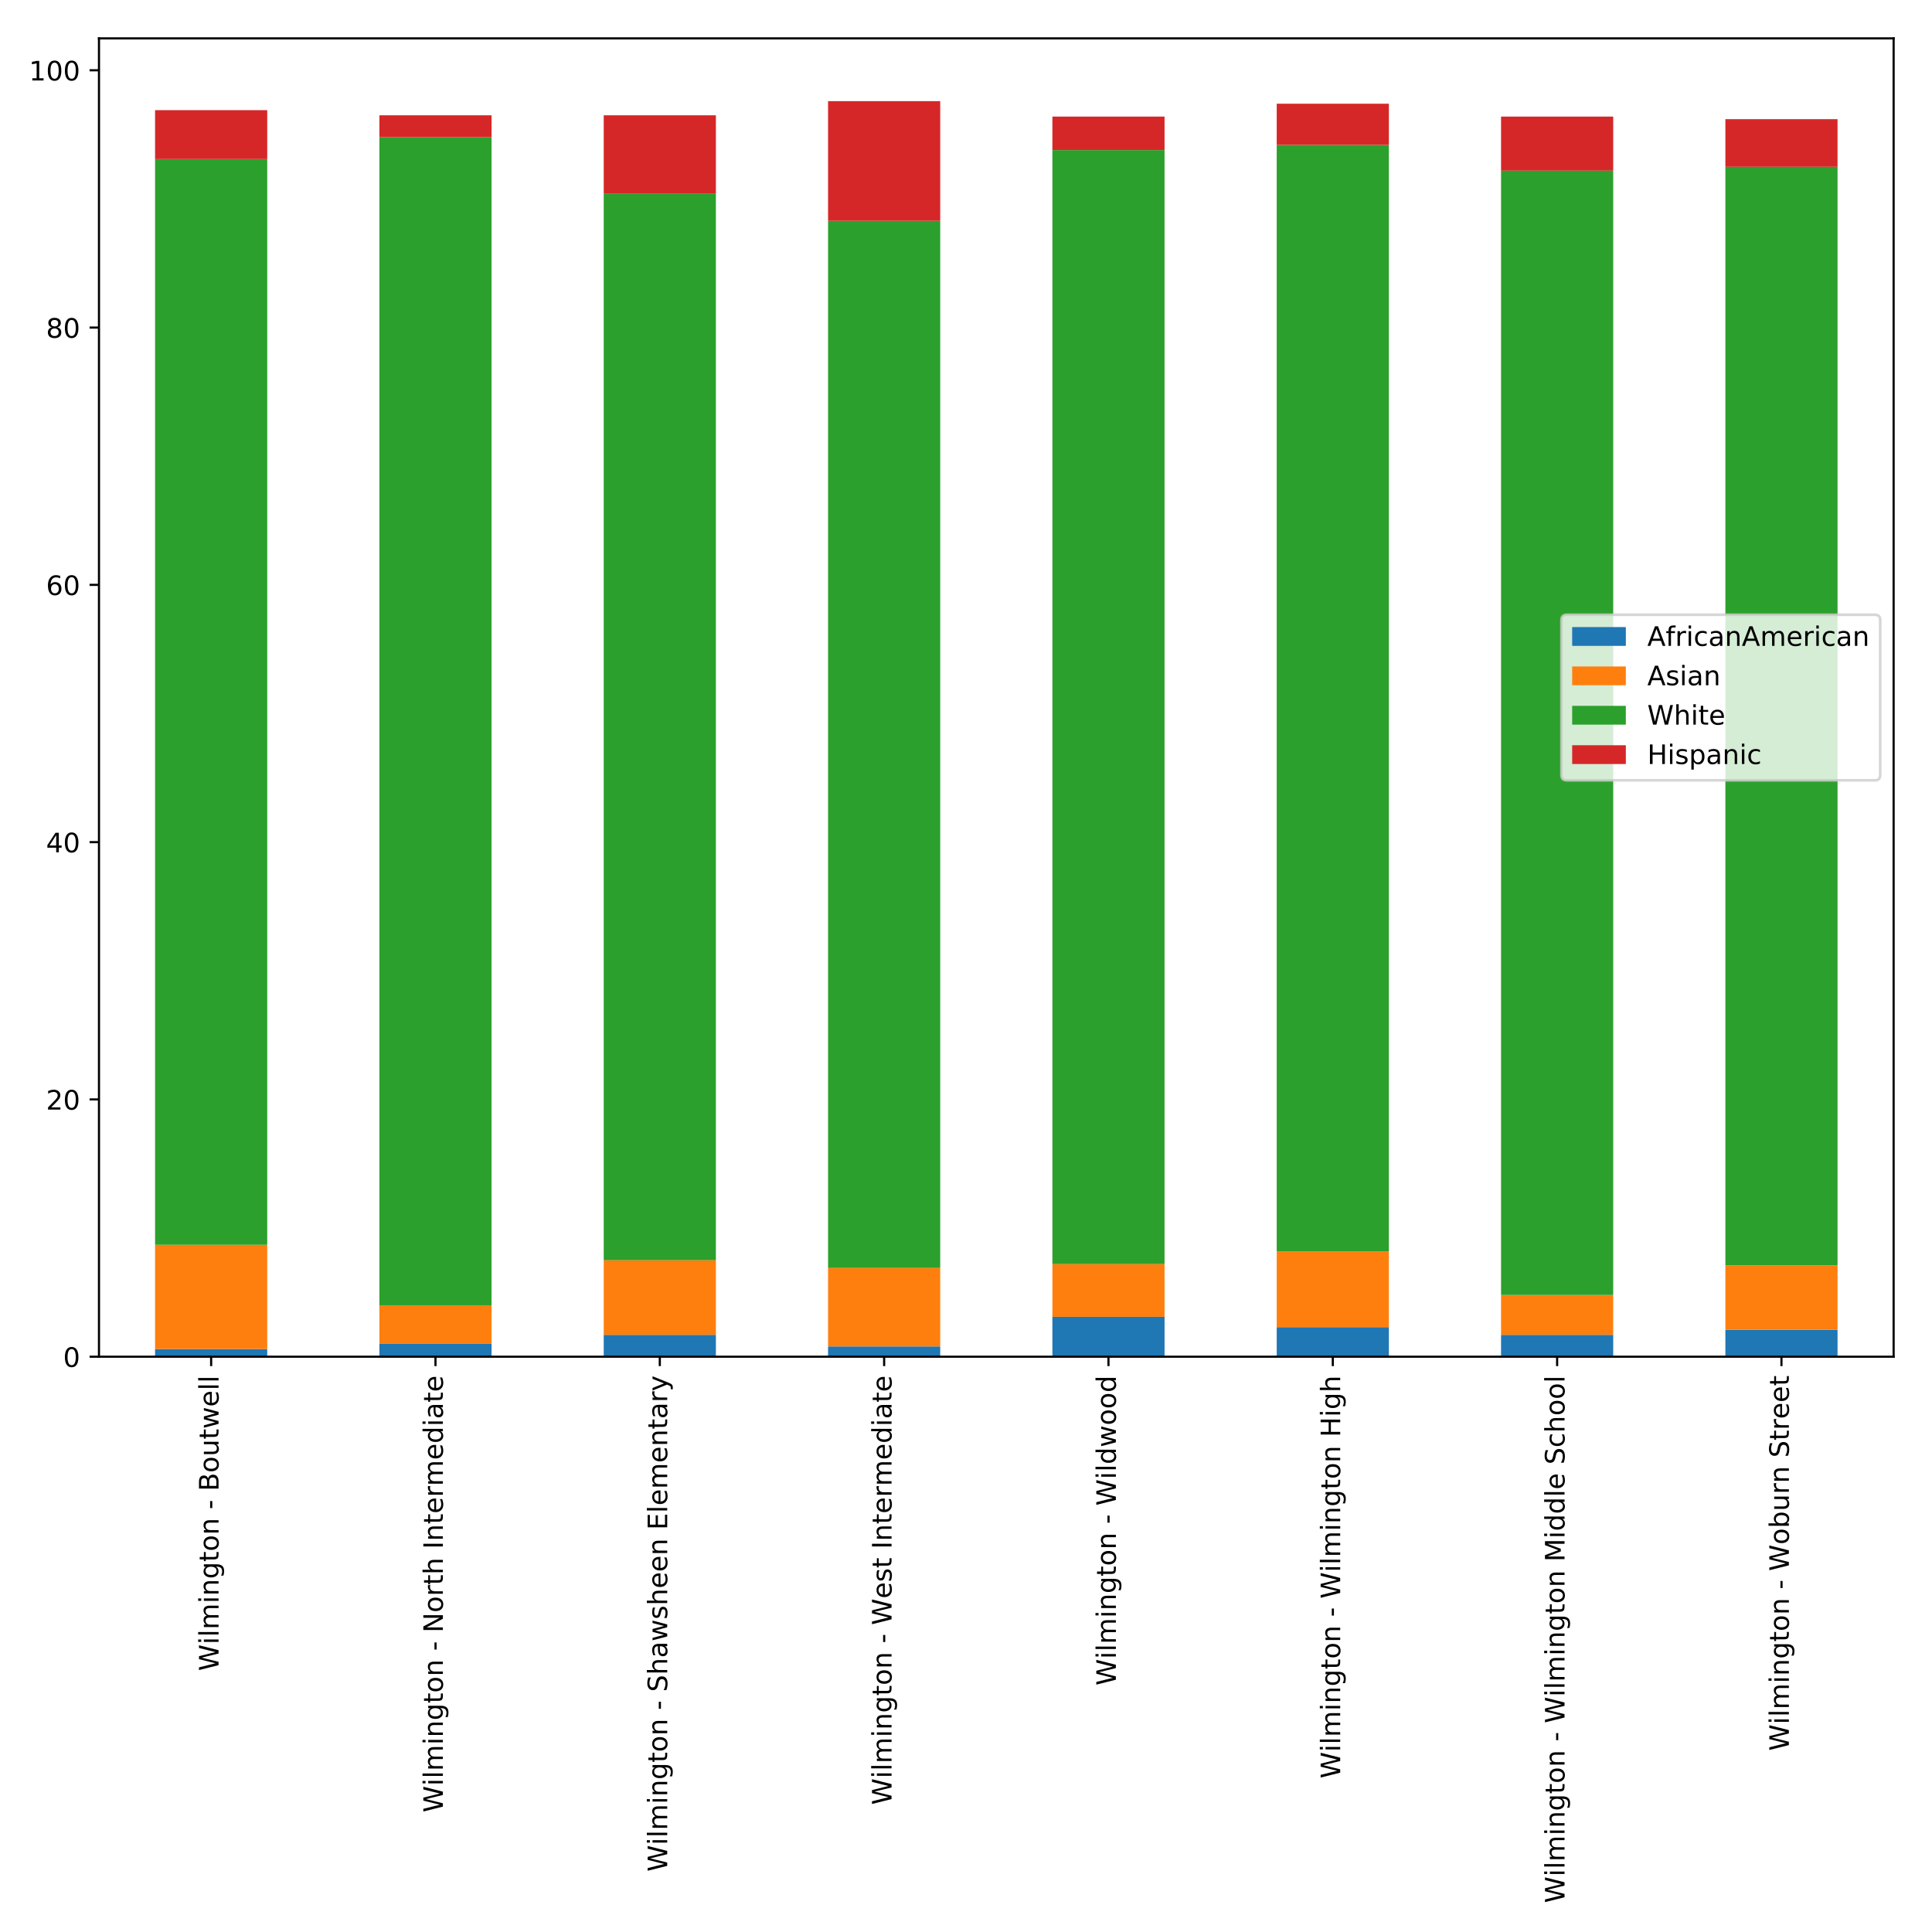 <?xml version="1.0" encoding="utf-8" standalone="no"?>
<!DOCTYPE svg PUBLIC "-//W3C//DTD SVG 1.1//EN"
  "http://www.w3.org/Graphics/SVG/1.1/DTD/svg11.dtd">
<!-- Created with matplotlib (http://matplotlib.org/) -->
<svg height="720pt" version="1.1" viewBox="0 0 720 720" width="720pt" xmlns="http://www.w3.org/2000/svg" xmlns:xlink="http://www.w3.org/1999/xlink">
 <defs>
  <style type="text/css">
*{stroke-linecap:butt;stroke-linejoin:round;}
  </style>
 </defs>
 <g id="figure_1">
  <g id="patch_1">
   <path d="M 0 720 
L 720 720 
L 720 0 
L 0 0 
z
" style="fill:#ffffff;"/>
  </g>
  <g id="axes_1">
   <g id="patch_2">
    <path d="M 36.888 505.602 
L 705.7 505.602 
L 705.7 14.3 
L 36.888 14.3 
z
" style="fill:#ffffff;"/>
   </g>
   <g id="patch_3">
    <path clip-path="url(#pd9c2491299)" d="M 57.788 505.602 
L 99.589 505.602 
L 99.589 502.725 
L 57.788 502.725 
z
" style="fill:#1f77b4;"/>
   </g>
   <g id="patch_4">
    <path clip-path="url(#pd9c2491299)" d="M 141.389 505.602 
L 183.19 505.602 
L 183.19 500.807 
L 141.389 500.807 
z
" style="fill:#1f77b4;"/>
   </g>
   <g id="patch_5">
    <path clip-path="url(#pd9c2491299)" d="M 224.991 505.602 
L 266.792 505.602 
L 266.792 497.452 
L 224.991 497.452 
z
" style="fill:#1f77b4;"/>
   </g>
   <g id="patch_6">
    <path clip-path="url(#pd9c2491299)" d="M 308.593 505.602 
L 350.393 505.602 
L 350.393 501.766 
L 308.593 501.766 
z
" style="fill:#1f77b4;"/>
   </g>
   <g id="patch_7">
    <path clip-path="url(#pd9c2491299)" d="M 392.194 505.602 
L 433.995 505.602 
L 433.995 490.74 
L 392.194 490.74 
z
" style="fill:#1f77b4;"/>
   </g>
   <g id="patch_8">
    <path clip-path="url(#pd9c2491299)" d="M 475.796 505.602 
L 517.596 505.602 
L 517.596 494.575 
L 475.796 494.575 
z
" style="fill:#1f77b4;"/>
   </g>
   <g id="patch_9">
    <path clip-path="url(#pd9c2491299)" d="M 559.397 505.602 
L 601.198 505.602 
L 601.198 497.452 
L 559.397 497.452 
z
" style="fill:#1f77b4;"/>
   </g>
   <g id="patch_10">
    <path clip-path="url(#pd9c2491299)" d="M 642.999 505.602 
L 684.8 505.602 
L 684.8 495.534 
L 642.999 495.534 
z
" style="fill:#1f77b4;"/>
   </g>
   <g id="patch_11">
    <path clip-path="url(#pd9c2491299)" d="M 57.788 502.725 
L 99.589 502.725 
L 99.589 463.893 
L 57.788 463.893 
z
" style="fill:#ff7f0e;"/>
   </g>
   <g id="patch_12">
    <path clip-path="url(#pd9c2491299)" d="M 141.389 500.807 
L 183.19 500.807 
L 183.19 486.425 
L 141.389 486.425 
z
" style="fill:#ff7f0e;"/>
   </g>
   <g id="patch_13">
    <path clip-path="url(#pd9c2491299)" d="M 224.991 497.452 
L 266.792 497.452 
L 266.792 469.646 
L 224.991 469.646 
z
" style="fill:#ff7f0e;"/>
   </g>
   <g id="patch_14">
    <path clip-path="url(#pd9c2491299)" d="M 308.593 501.766 
L 350.393 501.766 
L 350.393 472.522 
L 308.593 472.522 
z
" style="fill:#ff7f0e;"/>
   </g>
   <g id="patch_15">
    <path clip-path="url(#pd9c2491299)" d="M 392.194 490.74 
L 433.995 490.74 
L 433.995 471.084 
L 392.194 471.084 
z
" style="fill:#ff7f0e;"/>
   </g>
   <g id="patch_16">
    <path clip-path="url(#pd9c2491299)" d="M 475.796 494.575 
L 517.596 494.575 
L 517.596 466.29 
L 475.796 466.29 
z
" style="fill:#ff7f0e;"/>
   </g>
   <g id="patch_17">
    <path clip-path="url(#pd9c2491299)" d="M 559.397 497.452 
L 601.198 497.452 
L 601.198 482.59 
L 559.397 482.59 
z
" style="fill:#ff7f0e;"/>
   </g>
   <g id="patch_18">
    <path clip-path="url(#pd9c2491299)" d="M 642.999 495.534 
L 684.8 495.534 
L 684.8 471.563 
L 642.999 471.563 
z
" style="fill:#ff7f0e;"/>
   </g>
   <g id="patch_19">
    <path clip-path="url(#pd9c2491299)" d="M 57.788 463.893 
L 99.589 463.893 
L 99.589 59.269 
L 57.788 59.269 
z
" style="fill:#2ca02c;"/>
   </g>
   <g id="patch_20">
    <path clip-path="url(#pd9c2491299)" d="M 141.389 486.425 
L 183.19 486.425 
L 183.19 51.119 
L 141.389 51.119 
z
" style="fill:#2ca02c;"/>
   </g>
   <g id="patch_21">
    <path clip-path="url(#pd9c2491299)" d="M 224.991 469.646 
L 266.792 469.646 
L 266.792 72.213 
L 224.991 72.213 
z
" style="fill:#2ca02c;"/>
   </g>
   <g id="patch_22">
    <path clip-path="url(#pd9c2491299)" d="M 308.593 472.522 
L 350.393 472.522 
L 350.393 82.281 
L 308.593 82.281 
z
" style="fill:#2ca02c;"/>
   </g>
   <g id="patch_23">
    <path clip-path="url(#pd9c2491299)" d="M 392.194 471.084 
L 433.995 471.084 
L 433.995 55.913 
L 392.194 55.913 
z
" style="fill:#2ca02c;"/>
   </g>
   <g id="patch_24">
    <path clip-path="url(#pd9c2491299)" d="M 475.796 466.29 
L 517.596 466.29 
L 517.596 53.995 
L 475.796 53.995 
z
" style="fill:#2ca02c;"/>
   </g>
   <g id="patch_25">
    <path clip-path="url(#pd9c2491299)" d="M 559.397 482.59 
L 601.198 482.59 
L 601.198 63.584 
L 559.397 63.584 
z
" style="fill:#2ca02c;"/>
   </g>
   <g id="patch_26">
    <path clip-path="url(#pd9c2491299)" d="M 642.999 471.563 
L 684.8 471.563 
L 684.8 62.145 
L 642.999 62.145 
z
" style="fill:#2ca02c;"/>
   </g>
   <g id="patch_27">
    <path clip-path="url(#pd9c2491299)" d="M 57.788 59.269 
L 99.589 59.269 
L 99.589 41.051 
L 57.788 41.051 
z
" style="fill:#d62728;"/>
   </g>
   <g id="patch_28">
    <path clip-path="url(#pd9c2491299)" d="M 141.389 51.119 
L 183.19 51.119 
L 183.19 42.969 
L 141.389 42.969 
z
" style="fill:#d62728;"/>
   </g>
   <g id="patch_29">
    <path clip-path="url(#pd9c2491299)" d="M 224.991 72.213 
L 266.792 72.213 
L 266.792 42.969 
L 224.991 42.969 
z
" style="fill:#d62728;"/>
   </g>
   <g id="patch_30">
    <path clip-path="url(#pd9c2491299)" d="M 308.593 82.281 
L 350.393 82.281 
L 350.393 37.695 
L 308.593 37.695 
z
" style="fill:#d62728;"/>
   </g>
   <g id="patch_31">
    <path clip-path="url(#pd9c2491299)" d="M 392.194 55.913 
L 433.995 55.913 
L 433.995 43.448 
L 392.194 43.448 
z
" style="fill:#d62728;"/>
   </g>
   <g id="patch_32">
    <path clip-path="url(#pd9c2491299)" d="M 475.796 53.995 
L 517.596 53.995 
L 517.596 38.654 
L 475.796 38.654 
z
" style="fill:#d62728;"/>
   </g>
   <g id="patch_33">
    <path clip-path="url(#pd9c2491299)" d="M 559.397 63.584 
L 601.198 63.584 
L 601.198 43.448 
L 559.397 43.448 
z
" style="fill:#d62728;"/>
   </g>
   <g id="patch_34">
    <path clip-path="url(#pd9c2491299)" d="M 642.999 62.145 
L 684.8 62.145 
L 684.8 44.407 
L 642.999 44.407 
z
" style="fill:#d62728;"/>
   </g>
   <g id="matplotlib.axis_1">
    <g id="xtick_1">
     <g id="line2d_1">
      <defs>
       <path d="M 0 0 
L 0 3.5 
" id="md3f361687c" style="stroke:#000000;stroke-width:0.8;"/>
      </defs>
      <g>
       <use style="stroke:#000000;stroke-width:0.8;" x="78.688" xlink:href="#md3f361687c" y="505.602"/>
      </g>
     </g>
     <g id="text_1">
      <!-- Wilmington - Boutwell -->
      <defs>
       <path d="M 3.328 72.906 
L 13.281 72.906 
L 28.609 11.281 
L 43.891 72.906 
L 54.984 72.906 
L 70.312 11.281 
L 85.594 72.906 
L 95.609 72.906 
L 77.297 0 
L 64.891 0 
L 49.516 63.281 
L 33.984 0 
L 21.578 0 
z
" id="DejaVuSans-57"/>
       <path d="M 9.422 54.688 
L 18.406 54.688 
L 18.406 0 
L 9.422 0 
z
M 9.422 75.984 
L 18.406 75.984 
L 18.406 64.594 
L 9.422 64.594 
z
" id="DejaVuSans-69"/>
       <path d="M 9.422 75.984 
L 18.406 75.984 
L 18.406 0 
L 9.422 0 
z
" id="DejaVuSans-6c"/>
       <path d="M 52 44.188 
Q 55.375 50.25 60.062 53.125 
Q 64.75 56 71.094 56 
Q 79.641 56 84.281 50.016 
Q 88.922 44.047 88.922 33.016 
L 88.922 0 
L 79.891 0 
L 79.891 32.719 
Q 79.891 40.578 77.094 44.375 
Q 74.312 48.188 68.609 48.188 
Q 61.625 48.188 57.562 43.547 
Q 53.516 38.922 53.516 30.906 
L 53.516 0 
L 44.484 0 
L 44.484 32.719 
Q 44.484 40.625 41.703 44.406 
Q 38.922 48.188 33.109 48.188 
Q 26.219 48.188 22.156 43.531 
Q 18.109 38.875 18.109 30.906 
L 18.109 0 
L 9.078 0 
L 9.078 54.688 
L 18.109 54.688 
L 18.109 46.188 
Q 21.188 51.219 25.484 53.609 
Q 29.781 56 35.688 56 
Q 41.656 56 45.828 52.969 
Q 50 49.953 52 44.188 
z
" id="DejaVuSans-6d"/>
       <path d="M 54.891 33.016 
L 54.891 0 
L 45.906 0 
L 45.906 32.719 
Q 45.906 40.484 42.875 44.328 
Q 39.844 48.188 33.797 48.188 
Q 26.516 48.188 22.312 43.547 
Q 18.109 38.922 18.109 30.906 
L 18.109 0 
L 9.078 0 
L 9.078 54.688 
L 18.109 54.688 
L 18.109 46.188 
Q 21.344 51.125 25.703 53.562 
Q 30.078 56 35.797 56 
Q 45.219 56 50.047 50.172 
Q 54.891 44.344 54.891 33.016 
z
" id="DejaVuSans-6e"/>
       <path d="M 45.406 27.984 
Q 45.406 37.75 41.375 43.109 
Q 37.359 48.484 30.078 48.484 
Q 22.859 48.484 18.828 43.109 
Q 14.797 37.75 14.797 27.984 
Q 14.797 18.266 18.828 12.891 
Q 22.859 7.516 30.078 7.516 
Q 37.359 7.516 41.375 12.891 
Q 45.406 18.266 45.406 27.984 
z
M 54.391 6.781 
Q 54.391 -7.172 48.188 -13.984 
Q 42 -20.797 29.203 -20.797 
Q 24.469 -20.797 20.266 -20.094 
Q 16.062 -19.391 12.109 -17.922 
L 12.109 -9.188 
Q 16.062 -11.328 19.922 -12.344 
Q 23.781 -13.375 27.781 -13.375 
Q 36.625 -13.375 41.016 -8.766 
Q 45.406 -4.156 45.406 5.172 
L 45.406 9.625 
Q 42.625 4.781 38.281 2.391 
Q 33.938 0 27.875 0 
Q 17.828 0 11.672 7.656 
Q 5.516 15.328 5.516 27.984 
Q 5.516 40.672 11.672 48.328 
Q 17.828 56 27.875 56 
Q 33.938 56 38.281 53.609 
Q 42.625 51.219 45.406 46.391 
L 45.406 54.688 
L 54.391 54.688 
z
" id="DejaVuSans-67"/>
       <path d="M 18.312 70.219 
L 18.312 54.688 
L 36.812 54.688 
L 36.812 47.703 
L 18.312 47.703 
L 18.312 18.016 
Q 18.312 11.328 20.141 9.422 
Q 21.969 7.516 27.594 7.516 
L 36.812 7.516 
L 36.812 0 
L 27.594 0 
Q 17.188 0 13.234 3.875 
Q 9.281 7.766 9.281 18.016 
L 9.281 47.703 
L 2.688 47.703 
L 2.688 54.688 
L 9.281 54.688 
L 9.281 70.219 
z
" id="DejaVuSans-74"/>
       <path d="M 30.609 48.391 
Q 23.391 48.391 19.188 42.75 
Q 14.984 37.109 14.984 27.297 
Q 14.984 17.484 19.156 11.844 
Q 23.344 6.203 30.609 6.203 
Q 37.797 6.203 41.984 11.859 
Q 46.188 17.531 46.188 27.297 
Q 46.188 37.016 41.984 42.703 
Q 37.797 48.391 30.609 48.391 
z
M 30.609 56 
Q 42.328 56 49.016 48.375 
Q 55.719 40.766 55.719 27.297 
Q 55.719 13.875 49.016 6.219 
Q 42.328 -1.422 30.609 -1.422 
Q 18.844 -1.422 12.172 6.219 
Q 5.516 13.875 5.516 27.297 
Q 5.516 40.766 12.172 48.375 
Q 18.844 56 30.609 56 
z
" id="DejaVuSans-6f"/>
       <path id="DejaVuSans-20"/>
       <path d="M 4.891 31.391 
L 31.203 31.391 
L 31.203 23.391 
L 4.891 23.391 
z
" id="DejaVuSans-2d"/>
       <path d="M 19.672 34.812 
L 19.672 8.109 
L 35.5 8.109 
Q 43.453 8.109 47.281 11.406 
Q 51.125 14.703 51.125 21.484 
Q 51.125 28.328 47.281 31.562 
Q 43.453 34.812 35.5 34.812 
z
M 19.672 64.797 
L 19.672 42.828 
L 34.281 42.828 
Q 41.5 42.828 45.031 45.531 
Q 48.578 48.25 48.578 53.812 
Q 48.578 59.328 45.031 62.062 
Q 41.5 64.797 34.281 64.797 
z
M 9.812 72.906 
L 35.016 72.906 
Q 46.297 72.906 52.391 68.219 
Q 58.5 63.531 58.5 54.891 
Q 58.5 48.188 55.375 44.234 
Q 52.25 40.281 46.188 39.312 
Q 53.469 37.75 57.5 32.781 
Q 61.531 27.828 61.531 20.406 
Q 61.531 10.641 54.891 5.312 
Q 48.25 0 35.984 0 
L 9.812 0 
z
" id="DejaVuSans-42"/>
       <path d="M 8.5 21.578 
L 8.5 54.688 
L 17.484 54.688 
L 17.484 21.922 
Q 17.484 14.156 20.5 10.266 
Q 23.531 6.391 29.594 6.391 
Q 36.859 6.391 41.078 11.031 
Q 45.312 15.672 45.312 23.688 
L 45.312 54.688 
L 54.297 54.688 
L 54.297 0 
L 45.312 0 
L 45.312 8.406 
Q 42.047 3.422 37.719 1 
Q 33.406 -1.422 27.688 -1.422 
Q 18.266 -1.422 13.375 4.438 
Q 8.5 10.297 8.5 21.578 
z
M 31.109 56 
z
" id="DejaVuSans-75"/>
       <path d="M 4.203 54.688 
L 13.188 54.688 
L 24.422 12.016 
L 35.594 54.688 
L 46.188 54.688 
L 57.422 12.016 
L 68.609 54.688 
L 77.594 54.688 
L 63.281 0 
L 52.688 0 
L 40.922 44.828 
L 29.109 0 
L 18.5 0 
z
" id="DejaVuSans-77"/>
       <path d="M 56.203 29.594 
L 56.203 25.203 
L 14.891 25.203 
Q 15.484 15.922 20.484 11.062 
Q 25.484 6.203 34.422 6.203 
Q 39.594 6.203 44.453 7.469 
Q 49.312 8.734 54.109 11.281 
L 54.109 2.781 
Q 49.266 0.734 44.188 -0.344 
Q 39.109 -1.422 33.891 -1.422 
Q 20.797 -1.422 13.156 6.188 
Q 5.516 13.812 5.516 26.812 
Q 5.516 40.234 12.766 48.109 
Q 20.016 56 32.328 56 
Q 43.359 56 49.781 48.891 
Q 56.203 41.797 56.203 29.594 
z
M 47.219 32.234 
Q 47.125 39.594 43.094 43.984 
Q 39.062 48.391 32.422 48.391 
Q 24.906 48.391 20.391 44.141 
Q 15.875 39.891 15.188 32.172 
z
" id="DejaVuSans-65"/>
      </defs>
      <g transform="translate(81.448 622.712)rotate(-90)scale(0.1 -0.1)">
       <use xlink:href="#DejaVuSans-57"/>
       <use x="98.846" xlink:href="#DejaVuSans-69"/>
       <use x="126.629" xlink:href="#DejaVuSans-6c"/>
       <use x="154.412" xlink:href="#DejaVuSans-6d"/>
       <use x="251.824" xlink:href="#DejaVuSans-69"/>
       <use x="279.607" xlink:href="#DejaVuSans-6e"/>
       <use x="342.986" xlink:href="#DejaVuSans-67"/>
       <use x="406.463" xlink:href="#DejaVuSans-74"/>
       <use x="445.672" xlink:href="#DejaVuSans-6f"/>
       <use x="506.854" xlink:href="#DejaVuSans-6e"/>
       <use x="570.232" xlink:href="#DejaVuSans-20"/>
       <use x="602.02" xlink:href="#DejaVuSans-2d"/>
       <use x="638.104" xlink:href="#DejaVuSans-20"/>
       <use x="669.891" xlink:href="#DejaVuSans-42"/>
       <use x="738.494" xlink:href="#DejaVuSans-6f"/>
       <use x="799.676" xlink:href="#DejaVuSans-75"/>
       <use x="863.055" xlink:href="#DejaVuSans-74"/>
       <use x="902.264" xlink:href="#DejaVuSans-77"/>
       <use x="984.051" xlink:href="#DejaVuSans-65"/>
       <use x="1045.574" xlink:href="#DejaVuSans-6c"/>
       <use x="1073.357" xlink:href="#DejaVuSans-6c"/>
      </g>
     </g>
    </g>
    <g id="xtick_2">
     <g id="line2d_2">
      <g>
       <use style="stroke:#000000;stroke-width:0.8;" x="162.29" xlink:href="#md3f361687c" y="505.602"/>
      </g>
     </g>
     <g id="text_2">
      <!-- Wilmington - North Intermediate -->
      <defs>
       <path d="M 9.812 72.906 
L 23.094 72.906 
L 55.422 11.922 
L 55.422 72.906 
L 64.984 72.906 
L 64.984 0 
L 51.703 0 
L 19.391 60.984 
L 19.391 0 
L 9.812 0 
z
" id="DejaVuSans-4e"/>
       <path d="M 41.109 46.297 
Q 39.594 47.172 37.812 47.578 
Q 36.031 48 33.891 48 
Q 26.266 48 22.188 43.047 
Q 18.109 38.094 18.109 28.812 
L 18.109 0 
L 9.078 0 
L 9.078 54.688 
L 18.109 54.688 
L 18.109 46.188 
Q 20.953 51.172 25.484 53.578 
Q 30.031 56 36.531 56 
Q 37.453 56 38.578 55.875 
Q 39.703 55.766 41.062 55.516 
z
" id="DejaVuSans-72"/>
       <path d="M 54.891 33.016 
L 54.891 0 
L 45.906 0 
L 45.906 32.719 
Q 45.906 40.484 42.875 44.328 
Q 39.844 48.188 33.797 48.188 
Q 26.516 48.188 22.312 43.547 
Q 18.109 38.922 18.109 30.906 
L 18.109 0 
L 9.078 0 
L 9.078 75.984 
L 18.109 75.984 
L 18.109 46.188 
Q 21.344 51.125 25.703 53.562 
Q 30.078 56 35.797 56 
Q 45.219 56 50.047 50.172 
Q 54.891 44.344 54.891 33.016 
z
" id="DejaVuSans-68"/>
       <path d="M 9.812 72.906 
L 19.672 72.906 
L 19.672 0 
L 9.812 0 
z
" id="DejaVuSans-49"/>
       <path d="M 45.406 46.391 
L 45.406 75.984 
L 54.391 75.984 
L 54.391 0 
L 45.406 0 
L 45.406 8.203 
Q 42.578 3.328 38.25 0.953 
Q 33.938 -1.422 27.875 -1.422 
Q 17.969 -1.422 11.734 6.484 
Q 5.516 14.406 5.516 27.297 
Q 5.516 40.188 11.734 48.094 
Q 17.969 56 27.875 56 
Q 33.938 56 38.25 53.625 
Q 42.578 51.266 45.406 46.391 
z
M 14.797 27.297 
Q 14.797 17.391 18.875 11.75 
Q 22.953 6.109 30.078 6.109 
Q 37.203 6.109 41.297 11.75 
Q 45.406 17.391 45.406 27.297 
Q 45.406 37.203 41.297 42.844 
Q 37.203 48.484 30.078 48.484 
Q 22.953 48.484 18.875 42.844 
Q 14.797 37.203 14.797 27.297 
z
" id="DejaVuSans-64"/>
       <path d="M 34.281 27.484 
Q 23.391 27.484 19.188 25 
Q 14.984 22.516 14.984 16.5 
Q 14.984 11.719 18.141 8.906 
Q 21.297 6.109 26.703 6.109 
Q 34.188 6.109 38.703 11.406 
Q 43.219 16.703 43.219 25.484 
L 43.219 27.484 
z
M 52.203 31.203 
L 52.203 0 
L 43.219 0 
L 43.219 8.297 
Q 40.141 3.328 35.547 0.953 
Q 30.953 -1.422 24.312 -1.422 
Q 15.922 -1.422 10.953 3.297 
Q 6 8.016 6 15.922 
Q 6 25.141 12.172 29.828 
Q 18.359 34.516 30.609 34.516 
L 43.219 34.516 
L 43.219 35.406 
Q 43.219 41.609 39.141 45 
Q 35.062 48.391 27.688 48.391 
Q 23 48.391 18.547 47.266 
Q 14.109 46.141 10.016 43.891 
L 10.016 52.203 
Q 14.938 54.109 19.578 55.047 
Q 24.219 56 28.609 56 
Q 40.484 56 46.344 49.844 
Q 52.203 43.703 52.203 31.203 
z
" id="DejaVuSans-61"/>
      </defs>
      <g transform="translate(165.049 675.427)rotate(-90)scale(0.1 -0.1)">
       <use xlink:href="#DejaVuSans-57"/>
       <use x="98.846" xlink:href="#DejaVuSans-69"/>
       <use x="126.629" xlink:href="#DejaVuSans-6c"/>
       <use x="154.412" xlink:href="#DejaVuSans-6d"/>
       <use x="251.824" xlink:href="#DejaVuSans-69"/>
       <use x="279.607" xlink:href="#DejaVuSans-6e"/>
       <use x="342.986" xlink:href="#DejaVuSans-67"/>
       <use x="406.463" xlink:href="#DejaVuSans-74"/>
       <use x="445.672" xlink:href="#DejaVuSans-6f"/>
       <use x="506.854" xlink:href="#DejaVuSans-6e"/>
       <use x="570.232" xlink:href="#DejaVuSans-20"/>
       <use x="602.02" xlink:href="#DejaVuSans-2d"/>
       <use x="638.104" xlink:href="#DejaVuSans-20"/>
       <use x="669.891" xlink:href="#DejaVuSans-4e"/>
       <use x="744.695" xlink:href="#DejaVuSans-6f"/>
       <use x="805.877" xlink:href="#DejaVuSans-72"/>
       <use x="846.99" xlink:href="#DejaVuSans-74"/>
       <use x="886.199" xlink:href="#DejaVuSans-68"/>
       <use x="949.578" xlink:href="#DejaVuSans-20"/>
       <use x="981.365" xlink:href="#DejaVuSans-49"/>
       <use x="1010.857" xlink:href="#DejaVuSans-6e"/>
       <use x="1074.236" xlink:href="#DejaVuSans-74"/>
       <use x="1113.445" xlink:href="#DejaVuSans-65"/>
       <use x="1174.969" xlink:href="#DejaVuSans-72"/>
       <use x="1216.066" xlink:href="#DejaVuSans-6d"/>
       <use x="1313.479" xlink:href="#DejaVuSans-65"/>
       <use x="1375.002" xlink:href="#DejaVuSans-64"/>
       <use x="1438.479" xlink:href="#DejaVuSans-69"/>
       <use x="1466.262" xlink:href="#DejaVuSans-61"/>
       <use x="1527.541" xlink:href="#DejaVuSans-74"/>
       <use x="1566.75" xlink:href="#DejaVuSans-65"/>
      </g>
     </g>
    </g>
    <g id="xtick_3">
     <g id="line2d_3">
      <g>
       <use style="stroke:#000000;stroke-width:0.8;" x="245.891" xlink:href="#md3f361687c" y="505.602"/>
      </g>
     </g>
     <g id="text_3">
      <!-- Wilmington - Shawsheen Elementary -->
      <defs>
       <path d="M 53.516 70.516 
L 53.516 60.891 
Q 47.906 63.578 42.922 64.891 
Q 37.938 66.219 33.297 66.219 
Q 25.25 66.219 20.875 63.094 
Q 16.5 59.969 16.5 54.203 
Q 16.5 49.359 19.406 46.891 
Q 22.312 44.438 30.422 42.922 
L 36.375 41.703 
Q 47.406 39.594 52.656 34.297 
Q 57.906 29 57.906 20.125 
Q 57.906 9.516 50.797 4.047 
Q 43.703 -1.422 29.984 -1.422 
Q 24.812 -1.422 18.969 -0.25 
Q 13.141 0.922 6.891 3.219 
L 6.891 13.375 
Q 12.891 10.016 18.656 8.297 
Q 24.422 6.594 29.984 6.594 
Q 38.422 6.594 43.016 9.906 
Q 47.609 13.234 47.609 19.391 
Q 47.609 24.75 44.312 27.781 
Q 41.016 30.812 33.5 32.328 
L 27.484 33.5 
Q 16.453 35.688 11.516 40.375 
Q 6.594 45.062 6.594 53.422 
Q 6.594 63.094 13.406 68.656 
Q 20.219 74.219 32.172 74.219 
Q 37.312 74.219 42.625 73.281 
Q 47.953 72.359 53.516 70.516 
z
" id="DejaVuSans-53"/>
       <path d="M 44.281 53.078 
L 44.281 44.578 
Q 40.484 46.531 36.375 47.5 
Q 32.281 48.484 27.875 48.484 
Q 21.188 48.484 17.844 46.438 
Q 14.5 44.391 14.5 40.281 
Q 14.5 37.156 16.891 35.375 
Q 19.281 33.594 26.516 31.984 
L 29.594 31.297 
Q 39.156 29.25 43.188 25.516 
Q 47.219 21.781 47.219 15.094 
Q 47.219 7.469 41.188 3.016 
Q 35.156 -1.422 24.609 -1.422 
Q 20.219 -1.422 15.453 -0.562 
Q 10.688 0.297 5.422 2 
L 5.422 11.281 
Q 10.406 8.688 15.234 7.391 
Q 20.062 6.109 24.812 6.109 
Q 31.156 6.109 34.562 8.281 
Q 37.984 10.453 37.984 14.406 
Q 37.984 18.062 35.516 20.016 
Q 33.062 21.969 24.703 23.781 
L 21.578 24.516 
Q 13.234 26.266 9.516 29.906 
Q 5.812 33.547 5.812 39.891 
Q 5.812 47.609 11.281 51.797 
Q 16.75 56 26.812 56 
Q 31.781 56 36.172 55.266 
Q 40.578 54.547 44.281 53.078 
z
" id="DejaVuSans-73"/>
       <path d="M 9.812 72.906 
L 55.906 72.906 
L 55.906 64.594 
L 19.672 64.594 
L 19.672 43.016 
L 54.391 43.016 
L 54.391 34.719 
L 19.672 34.719 
L 19.672 8.297 
L 56.781 8.297 
L 56.781 0 
L 9.812 0 
z
" id="DejaVuSans-45"/>
       <path d="M 32.172 -5.078 
Q 28.375 -14.844 24.75 -17.812 
Q 21.141 -20.797 15.094 -20.797 
L 7.906 -20.797 
L 7.906 -13.281 
L 13.188 -13.281 
Q 16.891 -13.281 18.938 -11.516 
Q 21 -9.766 23.484 -3.219 
L 25.094 0.875 
L 2.984 54.688 
L 12.5 54.688 
L 29.594 11.922 
L 46.688 54.688 
L 56.203 54.688 
z
" id="DejaVuSans-79"/>
      </defs>
      <g transform="translate(248.651 697.508)rotate(-90)scale(0.1 -0.1)">
       <use xlink:href="#DejaVuSans-57"/>
       <use x="98.846" xlink:href="#DejaVuSans-69"/>
       <use x="126.629" xlink:href="#DejaVuSans-6c"/>
       <use x="154.412" xlink:href="#DejaVuSans-6d"/>
       <use x="251.824" xlink:href="#DejaVuSans-69"/>
       <use x="279.607" xlink:href="#DejaVuSans-6e"/>
       <use x="342.986" xlink:href="#DejaVuSans-67"/>
       <use x="406.463" xlink:href="#DejaVuSans-74"/>
       <use x="445.672" xlink:href="#DejaVuSans-6f"/>
       <use x="506.854" xlink:href="#DejaVuSans-6e"/>
       <use x="570.232" xlink:href="#DejaVuSans-20"/>
       <use x="602.02" xlink:href="#DejaVuSans-2d"/>
       <use x="638.104" xlink:href="#DejaVuSans-20"/>
       <use x="669.891" xlink:href="#DejaVuSans-53"/>
       <use x="733.367" xlink:href="#DejaVuSans-68"/>
       <use x="796.746" xlink:href="#DejaVuSans-61"/>
       <use x="858.025" xlink:href="#DejaVuSans-77"/>
       <use x="939.812" xlink:href="#DejaVuSans-73"/>
       <use x="991.912" xlink:href="#DejaVuSans-68"/>
       <use x="1055.291" xlink:href="#DejaVuSans-65"/>
       <use x="1116.814" xlink:href="#DejaVuSans-65"/>
       <use x="1178.338" xlink:href="#DejaVuSans-6e"/>
       <use x="1241.717" xlink:href="#DejaVuSans-20"/>
       <use x="1273.504" xlink:href="#DejaVuSans-45"/>
       <use x="1336.688" xlink:href="#DejaVuSans-6c"/>
       <use x="1364.471" xlink:href="#DejaVuSans-65"/>
       <use x="1425.994" xlink:href="#DejaVuSans-6d"/>
       <use x="1523.406" xlink:href="#DejaVuSans-65"/>
       <use x="1584.93" xlink:href="#DejaVuSans-6e"/>
       <use x="1648.309" xlink:href="#DejaVuSans-74"/>
       <use x="1687.518" xlink:href="#DejaVuSans-61"/>
       <use x="1748.797" xlink:href="#DejaVuSans-72"/>
       <use x="1789.91" xlink:href="#DejaVuSans-79"/>
      </g>
     </g>
    </g>
    <g id="xtick_4">
     <g id="line2d_4">
      <g>
       <use style="stroke:#000000;stroke-width:0.8;" x="329.493" xlink:href="#md3f361687c" y="505.602"/>
      </g>
     </g>
     <g id="text_4">
      <!-- Wilmington - West Intermediate -->
      <g transform="translate(332.252 672.62)rotate(-90)scale(0.1 -0.1)">
       <use xlink:href="#DejaVuSans-57"/>
       <use x="98.846" xlink:href="#DejaVuSans-69"/>
       <use x="126.629" xlink:href="#DejaVuSans-6c"/>
       <use x="154.412" xlink:href="#DejaVuSans-6d"/>
       <use x="251.824" xlink:href="#DejaVuSans-69"/>
       <use x="279.607" xlink:href="#DejaVuSans-6e"/>
       <use x="342.986" xlink:href="#DejaVuSans-67"/>
       <use x="406.463" xlink:href="#DejaVuSans-74"/>
       <use x="445.672" xlink:href="#DejaVuSans-6f"/>
       <use x="506.854" xlink:href="#DejaVuSans-6e"/>
       <use x="570.232" xlink:href="#DejaVuSans-20"/>
       <use x="602.02" xlink:href="#DejaVuSans-2d"/>
       <use x="638.104" xlink:href="#DejaVuSans-20"/>
       <use x="669.891" xlink:href="#DejaVuSans-57"/>
       <use x="768.689" xlink:href="#DejaVuSans-65"/>
       <use x="830.213" xlink:href="#DejaVuSans-73"/>
       <use x="882.312" xlink:href="#DejaVuSans-74"/>
       <use x="921.521" xlink:href="#DejaVuSans-20"/>
       <use x="953.309" xlink:href="#DejaVuSans-49"/>
       <use x="982.801" xlink:href="#DejaVuSans-6e"/>
       <use x="1046.18" xlink:href="#DejaVuSans-74"/>
       <use x="1085.389" xlink:href="#DejaVuSans-65"/>
       <use x="1146.912" xlink:href="#DejaVuSans-72"/>
       <use x="1188.01" xlink:href="#DejaVuSans-6d"/>
       <use x="1285.422" xlink:href="#DejaVuSans-65"/>
       <use x="1346.945" xlink:href="#DejaVuSans-64"/>
       <use x="1410.422" xlink:href="#DejaVuSans-69"/>
       <use x="1438.205" xlink:href="#DejaVuSans-61"/>
       <use x="1499.484" xlink:href="#DejaVuSans-74"/>
       <use x="1538.693" xlink:href="#DejaVuSans-65"/>
      </g>
     </g>
    </g>
    <g id="xtick_5">
     <g id="line2d_5">
      <g>
       <use style="stroke:#000000;stroke-width:0.8;" x="413.095" xlink:href="#md3f361687c" y="505.602"/>
      </g>
     </g>
     <g id="text_5">
      <!-- Wilmington - Wildwood -->
      <g transform="translate(415.854 628.141)rotate(-90)scale(0.1 -0.1)">
       <use xlink:href="#DejaVuSans-57"/>
       <use x="98.846" xlink:href="#DejaVuSans-69"/>
       <use x="126.629" xlink:href="#DejaVuSans-6c"/>
       <use x="154.412" xlink:href="#DejaVuSans-6d"/>
       <use x="251.824" xlink:href="#DejaVuSans-69"/>
       <use x="279.607" xlink:href="#DejaVuSans-6e"/>
       <use x="342.986" xlink:href="#DejaVuSans-67"/>
       <use x="406.463" xlink:href="#DejaVuSans-74"/>
       <use x="445.672" xlink:href="#DejaVuSans-6f"/>
       <use x="506.854" xlink:href="#DejaVuSans-6e"/>
       <use x="570.232" xlink:href="#DejaVuSans-20"/>
       <use x="602.02" xlink:href="#DejaVuSans-2d"/>
       <use x="638.104" xlink:href="#DejaVuSans-20"/>
       <use x="669.891" xlink:href="#DejaVuSans-57"/>
       <use x="768.736" xlink:href="#DejaVuSans-69"/>
       <use x="796.52" xlink:href="#DejaVuSans-6c"/>
       <use x="824.303" xlink:href="#DejaVuSans-64"/>
       <use x="887.779" xlink:href="#DejaVuSans-77"/>
       <use x="969.566" xlink:href="#DejaVuSans-6f"/>
       <use x="1030.748" xlink:href="#DejaVuSans-6f"/>
       <use x="1091.93" xlink:href="#DejaVuSans-64"/>
      </g>
     </g>
    </g>
    <g id="xtick_6">
     <g id="line2d_6">
      <g>
       <use style="stroke:#000000;stroke-width:0.8;" x="496.696" xlink:href="#md3f361687c" y="505.602"/>
      </g>
     </g>
     <g id="text_6">
      <!-- Wilmington - Wilmington High -->
      <defs>
       <path d="M 9.812 72.906 
L 19.672 72.906 
L 19.672 43.016 
L 55.516 43.016 
L 55.516 72.906 
L 65.375 72.906 
L 65.375 0 
L 55.516 0 
L 55.516 34.719 
L 19.672 34.719 
L 19.672 0 
L 9.812 0 
z
" id="DejaVuSans-48"/>
      </defs>
      <g transform="translate(499.455 662.772)rotate(-90)scale(0.1 -0.1)">
       <use xlink:href="#DejaVuSans-57"/>
       <use x="98.846" xlink:href="#DejaVuSans-69"/>
       <use x="126.629" xlink:href="#DejaVuSans-6c"/>
       <use x="154.412" xlink:href="#DejaVuSans-6d"/>
       <use x="251.824" xlink:href="#DejaVuSans-69"/>
       <use x="279.607" xlink:href="#DejaVuSans-6e"/>
       <use x="342.986" xlink:href="#DejaVuSans-67"/>
       <use x="406.463" xlink:href="#DejaVuSans-74"/>
       <use x="445.672" xlink:href="#DejaVuSans-6f"/>
       <use x="506.854" xlink:href="#DejaVuSans-6e"/>
       <use x="570.232" xlink:href="#DejaVuSans-20"/>
       <use x="602.02" xlink:href="#DejaVuSans-2d"/>
       <use x="638.104" xlink:href="#DejaVuSans-20"/>
       <use x="669.891" xlink:href="#DejaVuSans-57"/>
       <use x="768.736" xlink:href="#DejaVuSans-69"/>
       <use x="796.52" xlink:href="#DejaVuSans-6c"/>
       <use x="824.303" xlink:href="#DejaVuSans-6d"/>
       <use x="921.715" xlink:href="#DejaVuSans-69"/>
       <use x="949.498" xlink:href="#DejaVuSans-6e"/>
       <use x="1012.877" xlink:href="#DejaVuSans-67"/>
       <use x="1076.354" xlink:href="#DejaVuSans-74"/>
       <use x="1115.562" xlink:href="#DejaVuSans-6f"/>
       <use x="1176.744" xlink:href="#DejaVuSans-6e"/>
       <use x="1240.123" xlink:href="#DejaVuSans-20"/>
       <use x="1271.91" xlink:href="#DejaVuSans-48"/>
       <use x="1347.105" xlink:href="#DejaVuSans-69"/>
       <use x="1374.889" xlink:href="#DejaVuSans-67"/>
       <use x="1438.365" xlink:href="#DejaVuSans-68"/>
      </g>
     </g>
    </g>
    <g id="xtick_7">
     <g id="line2d_7">
      <g>
       <use style="stroke:#000000;stroke-width:0.8;" x="580.298" xlink:href="#md3f361687c" y="505.602"/>
      </g>
     </g>
     <g id="text_7">
      <!-- Wilmington - Wilmington Middle School -->
      <defs>
       <path d="M 9.812 72.906 
L 24.516 72.906 
L 43.109 23.297 
L 61.812 72.906 
L 76.516 72.906 
L 76.516 0 
L 66.891 0 
L 66.891 64.016 
L 48.094 14.016 
L 38.188 14.016 
L 19.391 64.016 
L 19.391 0 
L 9.812 0 
z
" id="DejaVuSans-4d"/>
       <path d="M 48.781 52.594 
L 48.781 44.188 
Q 44.969 46.297 41.141 47.344 
Q 37.312 48.391 33.406 48.391 
Q 24.656 48.391 19.812 42.844 
Q 14.984 37.312 14.984 27.297 
Q 14.984 17.281 19.812 11.734 
Q 24.656 6.203 33.406 6.203 
Q 37.312 6.203 41.141 7.25 
Q 44.969 8.297 48.781 10.406 
L 48.781 2.094 
Q 45.016 0.344 40.984 -0.531 
Q 36.969 -1.422 32.422 -1.422 
Q 20.062 -1.422 12.781 6.344 
Q 5.516 14.109 5.516 27.297 
Q 5.516 40.672 12.859 48.328 
Q 20.219 56 33.016 56 
Q 37.156 56 41.109 55.141 
Q 45.062 54.297 48.781 52.594 
z
" id="DejaVuSans-63"/>
      </defs>
      <g transform="translate(583.057 709.2)rotate(-90)scale(0.1 -0.1)">
       <use xlink:href="#DejaVuSans-57"/>
       <use x="98.846" xlink:href="#DejaVuSans-69"/>
       <use x="126.629" xlink:href="#DejaVuSans-6c"/>
       <use x="154.412" xlink:href="#DejaVuSans-6d"/>
       <use x="251.824" xlink:href="#DejaVuSans-69"/>
       <use x="279.607" xlink:href="#DejaVuSans-6e"/>
       <use x="342.986" xlink:href="#DejaVuSans-67"/>
       <use x="406.463" xlink:href="#DejaVuSans-74"/>
       <use x="445.672" xlink:href="#DejaVuSans-6f"/>
       <use x="506.854" xlink:href="#DejaVuSans-6e"/>
       <use x="570.232" xlink:href="#DejaVuSans-20"/>
       <use x="602.02" xlink:href="#DejaVuSans-2d"/>
       <use x="638.104" xlink:href="#DejaVuSans-20"/>
       <use x="669.891" xlink:href="#DejaVuSans-57"/>
       <use x="768.736" xlink:href="#DejaVuSans-69"/>
       <use x="796.52" xlink:href="#DejaVuSans-6c"/>
       <use x="824.303" xlink:href="#DejaVuSans-6d"/>
       <use x="921.715" xlink:href="#DejaVuSans-69"/>
       <use x="949.498" xlink:href="#DejaVuSans-6e"/>
       <use x="1012.877" xlink:href="#DejaVuSans-67"/>
       <use x="1076.354" xlink:href="#DejaVuSans-74"/>
       <use x="1115.562" xlink:href="#DejaVuSans-6f"/>
       <use x="1176.744" xlink:href="#DejaVuSans-6e"/>
       <use x="1240.123" xlink:href="#DejaVuSans-20"/>
       <use x="1271.91" xlink:href="#DejaVuSans-4d"/>
       <use x="1358.189" xlink:href="#DejaVuSans-69"/>
       <use x="1385.973" xlink:href="#DejaVuSans-64"/>
       <use x="1449.449" xlink:href="#DejaVuSans-64"/>
       <use x="1512.926" xlink:href="#DejaVuSans-6c"/>
       <use x="1540.709" xlink:href="#DejaVuSans-65"/>
       <use x="1602.232" xlink:href="#DejaVuSans-20"/>
       <use x="1634.02" xlink:href="#DejaVuSans-53"/>
       <use x="1697.496" xlink:href="#DejaVuSans-63"/>
       <use x="1752.477" xlink:href="#DejaVuSans-68"/>
       <use x="1815.855" xlink:href="#DejaVuSans-6f"/>
       <use x="1877.037" xlink:href="#DejaVuSans-6f"/>
       <use x="1938.219" xlink:href="#DejaVuSans-6c"/>
      </g>
     </g>
    </g>
    <g id="xtick_8">
     <g id="line2d_8">
      <g>
       <use style="stroke:#000000;stroke-width:0.8;" x="663.899" xlink:href="#md3f361687c" y="505.602"/>
      </g>
     </g>
     <g id="text_8">
      <!-- Wilmington - Woburn Street -->
      <defs>
       <path d="M 48.688 27.297 
Q 48.688 37.203 44.609 42.844 
Q 40.531 48.484 33.406 48.484 
Q 26.266 48.484 22.188 42.844 
Q 18.109 37.203 18.109 27.297 
Q 18.109 17.391 22.188 11.75 
Q 26.266 6.109 33.406 6.109 
Q 40.531 6.109 44.609 11.75 
Q 48.688 17.391 48.688 27.297 
z
M 18.109 46.391 
Q 20.953 51.266 25.266 53.625 
Q 29.594 56 35.594 56 
Q 45.562 56 51.781 48.094 
Q 58.016 40.188 58.016 27.297 
Q 58.016 14.406 51.781 6.484 
Q 45.562 -1.422 35.594 -1.422 
Q 29.594 -1.422 25.266 0.953 
Q 20.953 3.328 18.109 8.203 
L 18.109 0 
L 9.078 0 
L 9.078 75.984 
L 18.109 75.984 
z
" id="DejaVuSans-62"/>
      </defs>
      <g transform="translate(666.659 652.5)rotate(-90)scale(0.1 -0.1)">
       <use xlink:href="#DejaVuSans-57"/>
       <use x="98.846" xlink:href="#DejaVuSans-69"/>
       <use x="126.629" xlink:href="#DejaVuSans-6c"/>
       <use x="154.412" xlink:href="#DejaVuSans-6d"/>
       <use x="251.824" xlink:href="#DejaVuSans-69"/>
       <use x="279.607" xlink:href="#DejaVuSans-6e"/>
       <use x="342.986" xlink:href="#DejaVuSans-67"/>
       <use x="406.463" xlink:href="#DejaVuSans-74"/>
       <use x="445.672" xlink:href="#DejaVuSans-6f"/>
       <use x="506.854" xlink:href="#DejaVuSans-6e"/>
       <use x="570.232" xlink:href="#DejaVuSans-20"/>
       <use x="602.02" xlink:href="#DejaVuSans-2d"/>
       <use x="638.104" xlink:href="#DejaVuSans-20"/>
       <use x="669.891" xlink:href="#DejaVuSans-57"/>
       <use x="768.689" xlink:href="#DejaVuSans-6f"/>
       <use x="829.871" xlink:href="#DejaVuSans-62"/>
       <use x="893.348" xlink:href="#DejaVuSans-75"/>
       <use x="956.727" xlink:href="#DejaVuSans-72"/>
       <use x="997.824" xlink:href="#DejaVuSans-6e"/>
       <use x="1061.203" xlink:href="#DejaVuSans-20"/>
       <use x="1092.99" xlink:href="#DejaVuSans-53"/>
       <use x="1156.467" xlink:href="#DejaVuSans-74"/>
       <use x="1195.676" xlink:href="#DejaVuSans-72"/>
       <use x="1236.758" xlink:href="#DejaVuSans-65"/>
       <use x="1298.281" xlink:href="#DejaVuSans-65"/>
       <use x="1359.805" xlink:href="#DejaVuSans-74"/>
      </g>
     </g>
    </g>
   </g>
   <g id="matplotlib.axis_2">
    <g id="ytick_1">
     <g id="line2d_9">
      <defs>
       <path d="M 0 0 
L -3.5 0 
" id="m3091a041cd" style="stroke:#000000;stroke-width:0.8;"/>
      </defs>
      <g>
       <use style="stroke:#000000;stroke-width:0.8;" x="36.888" xlink:href="#m3091a041cd" y="505.602"/>
      </g>
     </g>
     <g id="text_9">
      <!-- 0 -->
      <defs>
       <path d="M 31.781 66.406 
Q 24.172 66.406 20.328 58.906 
Q 16.5 51.422 16.5 36.375 
Q 16.5 21.391 20.328 13.891 
Q 24.172 6.391 31.781 6.391 
Q 39.453 6.391 43.281 13.891 
Q 47.125 21.391 47.125 36.375 
Q 47.125 51.422 43.281 58.906 
Q 39.453 66.406 31.781 66.406 
z
M 31.781 74.219 
Q 44.047 74.219 50.516 64.516 
Q 56.984 54.828 56.984 36.375 
Q 56.984 17.969 50.516 8.266 
Q 44.047 -1.422 31.781 -1.422 
Q 19.531 -1.422 13.062 8.266 
Q 6.594 17.969 6.594 36.375 
Q 6.594 54.828 13.062 64.516 
Q 19.531 74.219 31.781 74.219 
z
" id="DejaVuSans-30"/>
      </defs>
      <g transform="translate(23.525 509.401)scale(0.1 -0.1)">
       <use xlink:href="#DejaVuSans-30"/>
      </g>
     </g>
    </g>
    <g id="ytick_2">
     <g id="line2d_10">
      <g>
       <use style="stroke:#000000;stroke-width:0.8;" x="36.888" xlink:href="#m3091a041cd" y="409.719"/>
      </g>
     </g>
     <g id="text_10">
      <!-- 20 -->
      <defs>
       <path d="M 19.188 8.297 
L 53.609 8.297 
L 53.609 0 
L 7.328 0 
L 7.328 8.297 
Q 12.938 14.109 22.625 23.891 
Q 32.328 33.688 34.812 36.531 
Q 39.547 41.844 41.422 45.531 
Q 43.312 49.219 43.312 52.781 
Q 43.312 58.594 39.234 62.25 
Q 35.156 65.922 28.609 65.922 
Q 23.969 65.922 18.812 64.312 
Q 13.672 62.703 7.812 59.422 
L 7.812 69.391 
Q 13.766 71.781 18.938 73 
Q 24.125 74.219 28.422 74.219 
Q 39.75 74.219 46.484 68.547 
Q 53.219 62.891 53.219 53.422 
Q 53.219 48.922 51.531 44.891 
Q 49.859 40.875 45.406 35.406 
Q 44.188 33.984 37.641 27.219 
Q 31.109 20.453 19.188 8.297 
z
" id="DejaVuSans-32"/>
      </defs>
      <g transform="translate(17.163 413.518)scale(0.1 -0.1)">
       <use xlink:href="#DejaVuSans-32"/>
       <use x="63.623" xlink:href="#DejaVuSans-30"/>
      </g>
     </g>
    </g>
    <g id="ytick_3">
     <g id="line2d_11">
      <g>
       <use style="stroke:#000000;stroke-width:0.8;" x="36.888" xlink:href="#m3091a041cd" y="313.837"/>
      </g>
     </g>
     <g id="text_11">
      <!-- 40 -->
      <defs>
       <path d="M 37.797 64.312 
L 12.891 25.391 
L 37.797 25.391 
z
M 35.203 72.906 
L 47.609 72.906 
L 47.609 25.391 
L 58.016 25.391 
L 58.016 17.188 
L 47.609 17.188 
L 47.609 0 
L 37.797 0 
L 37.797 17.188 
L 4.891 17.188 
L 4.891 26.703 
z
" id="DejaVuSans-34"/>
      </defs>
      <g transform="translate(17.163 317.636)scale(0.1 -0.1)">
       <use xlink:href="#DejaVuSans-34"/>
       <use x="63.623" xlink:href="#DejaVuSans-30"/>
      </g>
     </g>
    </g>
    <g id="ytick_4">
     <g id="line2d_12">
      <g>
       <use style="stroke:#000000;stroke-width:0.8;" x="36.888" xlink:href="#m3091a041cd" y="217.954"/>
      </g>
     </g>
     <g id="text_12">
      <!-- 60 -->
      <defs>
       <path d="M 33.016 40.375 
Q 26.375 40.375 22.484 35.828 
Q 18.609 31.297 18.609 23.391 
Q 18.609 15.531 22.484 10.953 
Q 26.375 6.391 33.016 6.391 
Q 39.656 6.391 43.531 10.953 
Q 47.406 15.531 47.406 23.391 
Q 47.406 31.297 43.531 35.828 
Q 39.656 40.375 33.016 40.375 
z
M 52.594 71.297 
L 52.594 62.312 
Q 48.875 64.062 45.094 64.984 
Q 41.312 65.922 37.594 65.922 
Q 27.828 65.922 22.672 59.328 
Q 17.531 52.734 16.797 39.406 
Q 19.672 43.656 24.016 45.922 
Q 28.375 48.188 33.594 48.188 
Q 44.578 48.188 50.953 41.516 
Q 57.328 34.859 57.328 23.391 
Q 57.328 12.156 50.688 5.359 
Q 44.047 -1.422 33.016 -1.422 
Q 20.359 -1.422 13.672 8.266 
Q 6.984 17.969 6.984 36.375 
Q 6.984 53.656 15.188 63.938 
Q 23.391 74.219 37.203 74.219 
Q 40.922 74.219 44.703 73.484 
Q 48.484 72.75 52.594 71.297 
z
" id="DejaVuSans-36"/>
      </defs>
      <g transform="translate(17.163 221.753)scale(0.1 -0.1)">
       <use xlink:href="#DejaVuSans-36"/>
       <use x="63.623" xlink:href="#DejaVuSans-30"/>
      </g>
     </g>
    </g>
    <g id="ytick_5">
     <g id="line2d_13">
      <g>
       <use style="stroke:#000000;stroke-width:0.8;" x="36.888" xlink:href="#m3091a041cd" y="122.072"/>
      </g>
     </g>
     <g id="text_13">
      <!-- 80 -->
      <defs>
       <path d="M 31.781 34.625 
Q 24.75 34.625 20.719 30.859 
Q 16.703 27.094 16.703 20.516 
Q 16.703 13.922 20.719 10.156 
Q 24.75 6.391 31.781 6.391 
Q 38.812 6.391 42.859 10.172 
Q 46.922 13.969 46.922 20.516 
Q 46.922 27.094 42.891 30.859 
Q 38.875 34.625 31.781 34.625 
z
M 21.922 38.812 
Q 15.578 40.375 12.031 44.719 
Q 8.5 49.078 8.5 55.328 
Q 8.5 64.062 14.719 69.141 
Q 20.953 74.219 31.781 74.219 
Q 42.672 74.219 48.875 69.141 
Q 55.078 64.062 55.078 55.328 
Q 55.078 49.078 51.531 44.719 
Q 48 40.375 41.703 38.812 
Q 48.828 37.156 52.797 32.312 
Q 56.781 27.484 56.781 20.516 
Q 56.781 9.906 50.312 4.234 
Q 43.844 -1.422 31.781 -1.422 
Q 19.734 -1.422 13.25 4.234 
Q 6.781 9.906 6.781 20.516 
Q 6.781 27.484 10.781 32.312 
Q 14.797 37.156 21.922 38.812 
z
M 18.312 54.391 
Q 18.312 48.734 21.844 45.562 
Q 25.391 42.391 31.781 42.391 
Q 38.141 42.391 41.719 45.562 
Q 45.312 48.734 45.312 54.391 
Q 45.312 60.062 41.719 63.234 
Q 38.141 66.406 31.781 66.406 
Q 25.391 66.406 21.844 63.234 
Q 18.312 60.062 18.312 54.391 
z
" id="DejaVuSans-38"/>
      </defs>
      <g transform="translate(17.163 125.871)scale(0.1 -0.1)">
       <use xlink:href="#DejaVuSans-38"/>
       <use x="63.623" xlink:href="#DejaVuSans-30"/>
      </g>
     </g>
    </g>
    <g id="ytick_6">
     <g id="line2d_14">
      <g>
       <use style="stroke:#000000;stroke-width:0.8;" x="36.888" xlink:href="#m3091a041cd" y="26.189"/>
      </g>
     </g>
     <g id="text_14">
      <!-- 100 -->
      <defs>
       <path d="M 12.406 8.297 
L 28.516 8.297 
L 28.516 63.922 
L 10.984 60.406 
L 10.984 69.391 
L 28.422 72.906 
L 38.281 72.906 
L 38.281 8.297 
L 54.391 8.297 
L 54.391 0 
L 12.406 0 
z
" id="DejaVuSans-31"/>
      </defs>
      <g transform="translate(10.8 29.989)scale(0.1 -0.1)">
       <use xlink:href="#DejaVuSans-31"/>
       <use x="63.623" xlink:href="#DejaVuSans-30"/>
       <use x="127.246" xlink:href="#DejaVuSans-30"/>
      </g>
     </g>
    </g>
   </g>
   <g id="patch_35">
    <path d="M 36.888 505.602 
L 36.888 14.3 
" style="fill:none;stroke:#000000;stroke-linecap:square;stroke-linejoin:miter;stroke-width:0.8;"/>
   </g>
   <g id="patch_36">
    <path d="M 705.7 505.602 
L 705.7 14.3 
" style="fill:none;stroke:#000000;stroke-linecap:square;stroke-linejoin:miter;stroke-width:0.8;"/>
   </g>
   <g id="patch_37">
    <path d="M 36.888 505.602 
L 705.7 505.602 
" style="fill:none;stroke:#000000;stroke-linecap:square;stroke-linejoin:miter;stroke-width:0.8;"/>
   </g>
   <g id="patch_38">
    <path d="M 36.888 14.3 
L 705.7 14.3 
" style="fill:none;stroke:#000000;stroke-linecap:square;stroke-linejoin:miter;stroke-width:0.8;"/>
   </g>
   <g id="legend_1">
    <g id="patch_39">
     <path d="M 583.903 290.807 
L 698.7 290.807 
Q 700.7 290.807 700.7 288.807 
L 700.7 231.095 
Q 700.7 229.095 698.7 229.095 
L 583.903 229.095 
Q 581.903 229.095 581.903 231.095 
L 581.903 288.807 
Q 581.903 290.807 583.903 290.807 
z
" style="fill:#ffffff;opacity:0.8;stroke:#cccccc;stroke-linejoin:miter;"/>
    </g>
    <g id="patch_40">
     <path d="M 585.903 240.693 
L 605.903 240.693 
L 605.903 233.693 
L 585.903 233.693 
z
" style="fill:#1f77b4;"/>
    </g>
    <g id="text_15">
     <!-- AfricanAmerican -->
     <defs>
      <path d="M 34.188 63.188 
L 20.797 26.906 
L 47.609 26.906 
z
M 28.609 72.906 
L 39.797 72.906 
L 67.578 0 
L 57.328 0 
L 50.688 18.703 
L 17.828 18.703 
L 11.188 0 
L 0.781 0 
z
" id="DejaVuSans-41"/>
      <path d="M 37.109 75.984 
L 37.109 68.5 
L 28.516 68.5 
Q 23.688 68.5 21.797 66.547 
Q 19.922 64.594 19.922 59.516 
L 19.922 54.688 
L 34.719 54.688 
L 34.719 47.703 
L 19.922 47.703 
L 19.922 0 
L 10.891 0 
L 10.891 47.703 
L 2.297 47.703 
L 2.297 54.688 
L 10.891 54.688 
L 10.891 58.5 
Q 10.891 67.625 15.141 71.797 
Q 19.391 75.984 28.609 75.984 
z
" id="DejaVuSans-66"/>
     </defs>
     <g transform="translate(613.903 240.693)scale(0.1 -0.1)">
      <use xlink:href="#DejaVuSans-41"/>
      <use x="68.361" xlink:href="#DejaVuSans-66"/>
      <use x="103.566" xlink:href="#DejaVuSans-72"/>
      <use x="144.68" xlink:href="#DejaVuSans-69"/>
      <use x="172.463" xlink:href="#DejaVuSans-63"/>
      <use x="227.443" xlink:href="#DejaVuSans-61"/>
      <use x="288.723" xlink:href="#DejaVuSans-6e"/>
      <use x="352.102" xlink:href="#DejaVuSans-41"/>
      <use x="420.51" xlink:href="#DejaVuSans-6d"/>
      <use x="517.922" xlink:href="#DejaVuSans-65"/>
      <use x="579.445" xlink:href="#DejaVuSans-72"/>
      <use x="620.559" xlink:href="#DejaVuSans-69"/>
      <use x="648.342" xlink:href="#DejaVuSans-63"/>
      <use x="703.322" xlink:href="#DejaVuSans-61"/>
      <use x="764.602" xlink:href="#DejaVuSans-6e"/>
     </g>
    </g>
    <g id="patch_41">
     <path d="M 585.903 255.371 
L 605.903 255.371 
L 605.903 248.371 
L 585.903 248.371 
z
" style="fill:#ff7f0e;"/>
    </g>
    <g id="text_16">
     <!-- Asian -->
     <g transform="translate(613.903 255.371)scale(0.1 -0.1)">
      <use xlink:href="#DejaVuSans-41"/>
      <use x="68.408" xlink:href="#DejaVuSans-73"/>
      <use x="120.508" xlink:href="#DejaVuSans-69"/>
      <use x="148.291" xlink:href="#DejaVuSans-61"/>
      <use x="209.57" xlink:href="#DejaVuSans-6e"/>
     </g>
    </g>
    <g id="patch_42">
     <path d="M 585.903 270.049 
L 605.903 270.049 
L 605.903 263.049 
L 585.903 263.049 
z
" style="fill:#2ca02c;"/>
    </g>
    <g id="text_17">
     <!-- White -->
     <g transform="translate(613.903 270.049)scale(0.1 -0.1)">
      <use xlink:href="#DejaVuSans-57"/>
      <use x="98.877" xlink:href="#DejaVuSans-68"/>
      <use x="162.256" xlink:href="#DejaVuSans-69"/>
      <use x="190.039" xlink:href="#DejaVuSans-74"/>
      <use x="229.248" xlink:href="#DejaVuSans-65"/>
     </g>
    </g>
    <g id="patch_43">
     <path d="M 585.903 284.727 
L 605.903 284.727 
L 605.903 277.727 
L 585.903 277.727 
z
" style="fill:#d62728;"/>
    </g>
    <g id="text_18">
     <!-- Hispanic -->
     <defs>
      <path d="M 18.109 8.203 
L 18.109 -20.797 
L 9.078 -20.797 
L 9.078 54.688 
L 18.109 54.688 
L 18.109 46.391 
Q 20.953 51.266 25.266 53.625 
Q 29.594 56 35.594 56 
Q 45.562 56 51.781 48.094 
Q 58.016 40.188 58.016 27.297 
Q 58.016 14.406 51.781 6.484 
Q 45.562 -1.422 35.594 -1.422 
Q 29.594 -1.422 25.266 0.953 
Q 20.953 3.328 18.109 8.203 
z
M 48.688 27.297 
Q 48.688 37.203 44.609 42.844 
Q 40.531 48.484 33.406 48.484 
Q 26.266 48.484 22.188 42.844 
Q 18.109 37.203 18.109 27.297 
Q 18.109 17.391 22.188 11.75 
Q 26.266 6.109 33.406 6.109 
Q 40.531 6.109 44.609 11.75 
Q 48.688 17.391 48.688 27.297 
z
" id="DejaVuSans-70"/>
     </defs>
     <g transform="translate(613.903 284.727)scale(0.1 -0.1)">
      <use xlink:href="#DejaVuSans-48"/>
      <use x="75.195" xlink:href="#DejaVuSans-69"/>
      <use x="102.979" xlink:href="#DejaVuSans-73"/>
      <use x="155.078" xlink:href="#DejaVuSans-70"/>
      <use x="218.555" xlink:href="#DejaVuSans-61"/>
      <use x="279.834" xlink:href="#DejaVuSans-6e"/>
      <use x="343.213" xlink:href="#DejaVuSans-69"/>
      <use x="370.996" xlink:href="#DejaVuSans-63"/>
     </g>
    </g>
   </g>
  </g>
 </g>
 <defs>
  <clipPath id="pd9c2491299">
   <rect height="491.302" width="668.812" x="36.888" y="14.3"/>
  </clipPath>
 </defs>
</svg>
